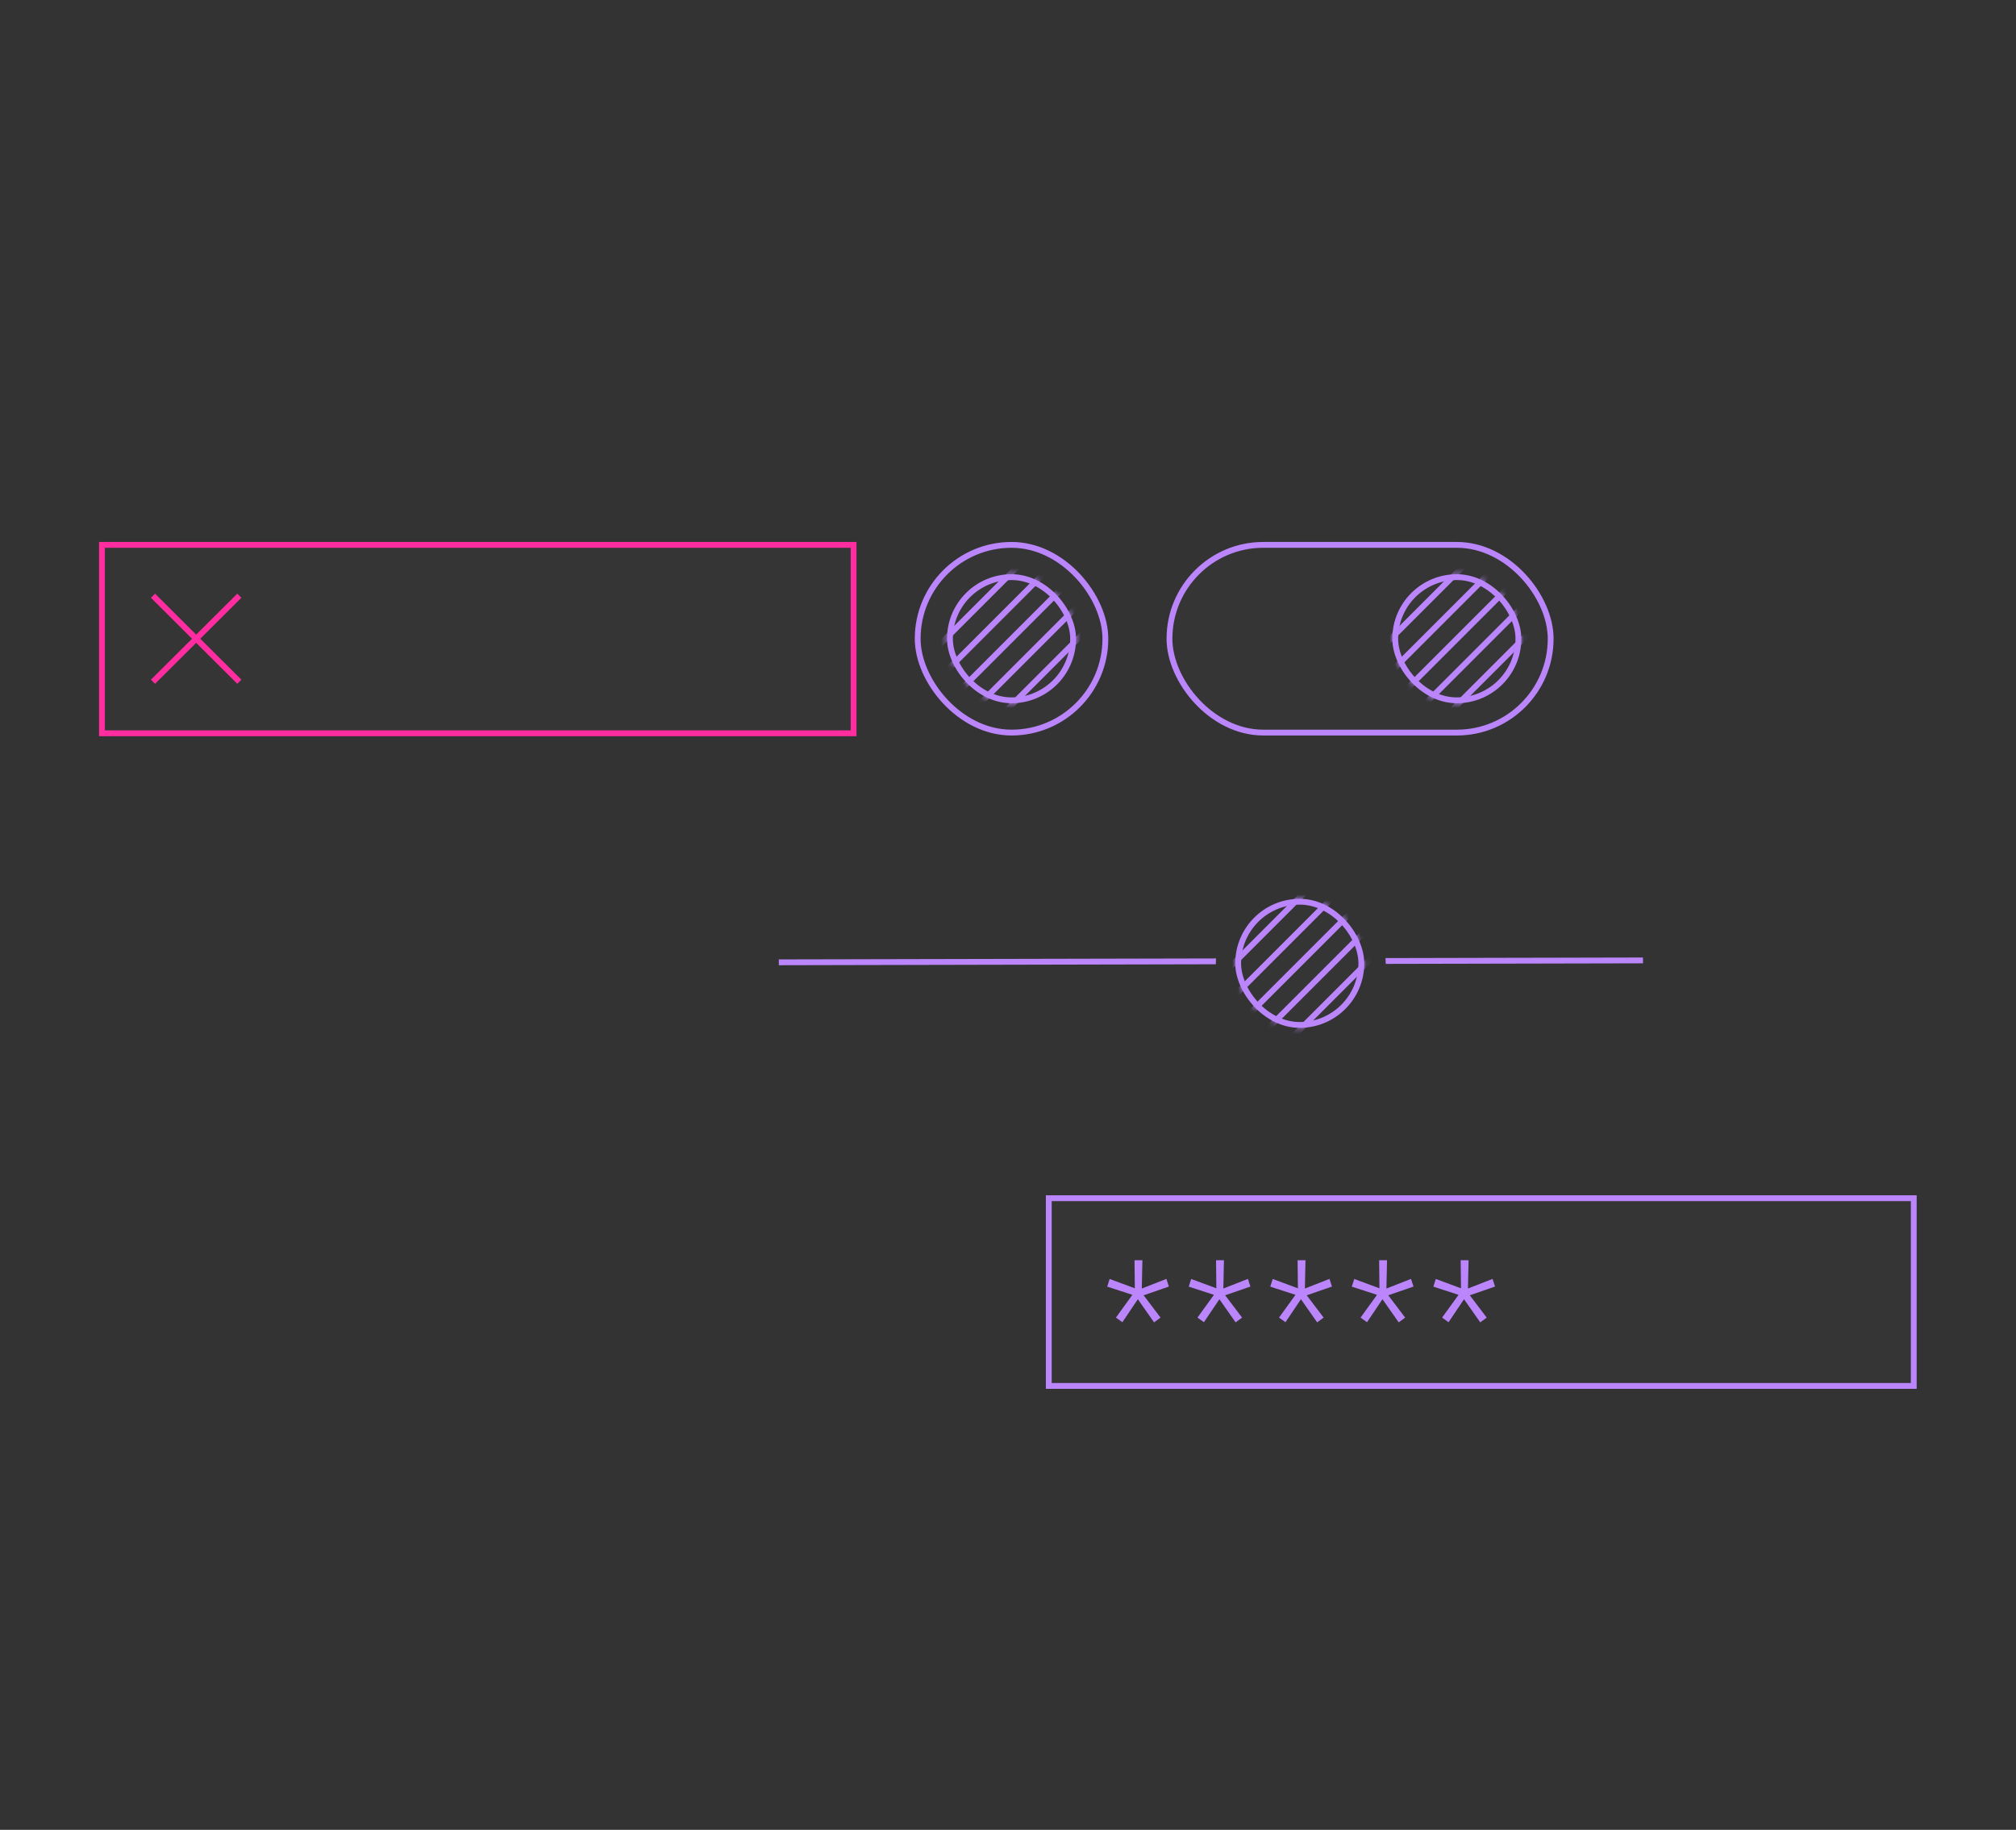 <svg width="346" height="314" viewBox="0 0 346 314" fill="none" xmlns="http://www.w3.org/2000/svg">
<rect x="0" y="0" width="346" height="314" fill="#333333" stroke="none"/>
<rect x="180" y="205.614" width="148.453" height="32.212" fill="white" fill-opacity="0.01" stroke="#BB86FC"/>
<path d="M194.349 222.194L190.026 220.788L190.442 219.473L194.765 221.074L194.713 216.257H196.067L195.963 221.113L200.182 219.46L200.612 220.775L196.276 222.272L199.179 226.1L198.073 226.921L195.286 222.949L192.63 226.895L191.523 226.1L194.349 222.194Z" fill="#BB86FC"/>
<path d="M208.343 222.194L204.02 220.788L204.437 219.473L208.76 221.074L208.708 216.257H210.062L209.958 221.113L214.177 219.46L214.606 220.775L210.27 222.272L213.174 226.1L212.067 226.921L209.281 222.949L206.625 226.895L205.518 226.1L208.343 222.194Z" fill="#BB86FC"/>
<path d="M222.338 222.194L218.015 220.788L218.432 219.473L222.755 221.074L222.703 216.257H224.057L223.953 221.113L228.171 219.46L228.601 220.775L224.265 222.272L227.169 226.1L226.062 226.921L223.276 222.949L220.619 226.895L219.513 226.1L222.338 222.194Z" fill="#BB86FC"/>
<path d="M236.333 222.194L232.01 220.788L232.427 219.473L236.75 221.074L236.698 216.257H238.052L237.948 221.113L242.166 219.46L242.596 220.775L238.26 222.272L241.164 226.1L240.057 226.921L237.27 222.949L234.614 226.895L233.507 226.1L236.333 222.194Z" fill="#BB86FC"/>
<path d="M250.328 222.194L246.005 220.788L246.421 219.473L250.744 221.074L250.692 216.257H252.046L251.942 221.113L256.161 219.46L256.591 220.775L252.255 222.272L255.158 226.1L254.052 226.921L251.265 222.949L248.609 226.895L247.502 226.1L250.328 222.194Z" fill="#BB86FC"/>
<path fill-rule="evenodd" clip-rule="evenodd" d="M237.833 165.405L281.982 165.308L281.98 164.308L237.792 164.405C237.817 164.736 237.831 165.069 237.833 165.405ZM208.704 164.469L133.666 164.634L133.668 165.634L208.667 165.469C208.667 165.133 208.68 164.799 208.704 164.469Z" fill="#BB86FC"/>
<rect x="212.502" y="154.738" width="21.141" height="21.141" rx="10.571" fill="white" fill-opacity="0.01" stroke="#BB86FC"/>
<mask id="mask0_1123:437" style="mask-type:alpha" maskUnits="userSpaceOnUse" x="212" y="154" width="23" height="23">
<rect x="212.002" y="154.238" width="22.141" height="22.141" rx="11.071" fill="white"/>
</mask>
<g mask="url(#mask0_1123:437)">
<line y1="-0.5" x2="29.522" y2="-0.5" transform="matrix(-0.707 0.707 -0.707 -0.707 227.172 149.163)" stroke="#BB86FC"/>
<line x1="229.95" y1="152.78" x2="209.075" y2="173.655" stroke="#BB86FC"/>
<line x1="232.373" y1="156.04" x2="211.498" y2="176.915" stroke="#BB86FC"/>
<line x1="234.797" y1="159.302" x2="213.922" y2="180.177" stroke="#BB86FC"/>
<line x1="237.221" y1="162.564" x2="216.346" y2="183.439" stroke="#BB86FC"/>
</g>
<rect x="17.5" y="93.5" width="129" height="32.333" fill="white" fill-opacity="0.01" stroke="#FF2D9F"/>
<path d="M26.259 102.226L41.074 116.986M41.074 102.226L26.259 116.986" stroke="#FF2D9F"/>
<rect x="200.712" y="93.5" width="65.424" height="32.212" rx="16.106" fill="white" fill-opacity="0.01" stroke="#BB86FC"/>
<rect x="239.459" y="99.035" width="21.141" height="21.141" rx="10.571" fill="white" fill-opacity="0.01" stroke="#BB86FC"/>
<mask id="mask1_1123:437" style="mask-type:alpha" maskUnits="userSpaceOnUse" x="238" y="98" width="24" height="23">
<rect x="238.959" y="98.535" width="22.141" height="22.141" rx="11.071" fill="white"/>
</mask>
<g mask="url(#mask1_1123:437)">
<line x1="254.483" y1="93.815" x2="233.608" y2="114.69" stroke="#BB86FC"/>
<line x1="256.907" y1="97.077" x2="236.032" y2="117.952" stroke="#BB86FC"/>
<line y1="-0.5" x2="29.522" y2="-0.5" transform="matrix(-0.707 0.707 -0.707 -0.707 258.977 99.985)" stroke="#BB86FC"/>
<line x1="261.755" y1="103.6" x2="240.88" y2="124.475" stroke="#BB86FC"/>
<line x1="264.179" y1="106.862" x2="243.304" y2="127.737" stroke="#BB86FC"/>
</g>
<rect x="157.5" y="93.5" width="32.212" height="32.212" rx="16.106" fill="white" fill-opacity="0.01" stroke="#BB86FC"/>
<rect x="163.035" y="99.035" width="21.141" height="21.141" rx="10.571" fill="white" fill-opacity="0.01" stroke="#BB86FC"/>
<mask id="mask2_1123:437" style="mask-type:alpha" maskUnits="userSpaceOnUse" x="162" y="98" width="23" height="23">
<rect x="162.535" y="98.535" width="22.141" height="22.141" rx="11.071" fill="white"/>
</mask>
<g mask="url(#mask2_1123:437)">
<line y1="-0.5" x2="29.522" y2="-0.5" transform="matrix(-0.707 0.707 -0.707 -0.707 177.705 93.461)" stroke="#BB86FC"/>
<line x1="180.483" y1="97.077" x2="159.608" y2="117.952" stroke="#BB86FC"/>
<line x1="182.907" y1="100.338" x2="162.032" y2="121.213" stroke="#BB86FC"/>
<line x1="185.331" y1="103.6" x2="164.456" y2="124.475" stroke="#BB86FC"/>
<line x1="187.755" y1="106.862" x2="166.88" y2="127.737" stroke="#BB86FC"/>
</g>
</svg>
